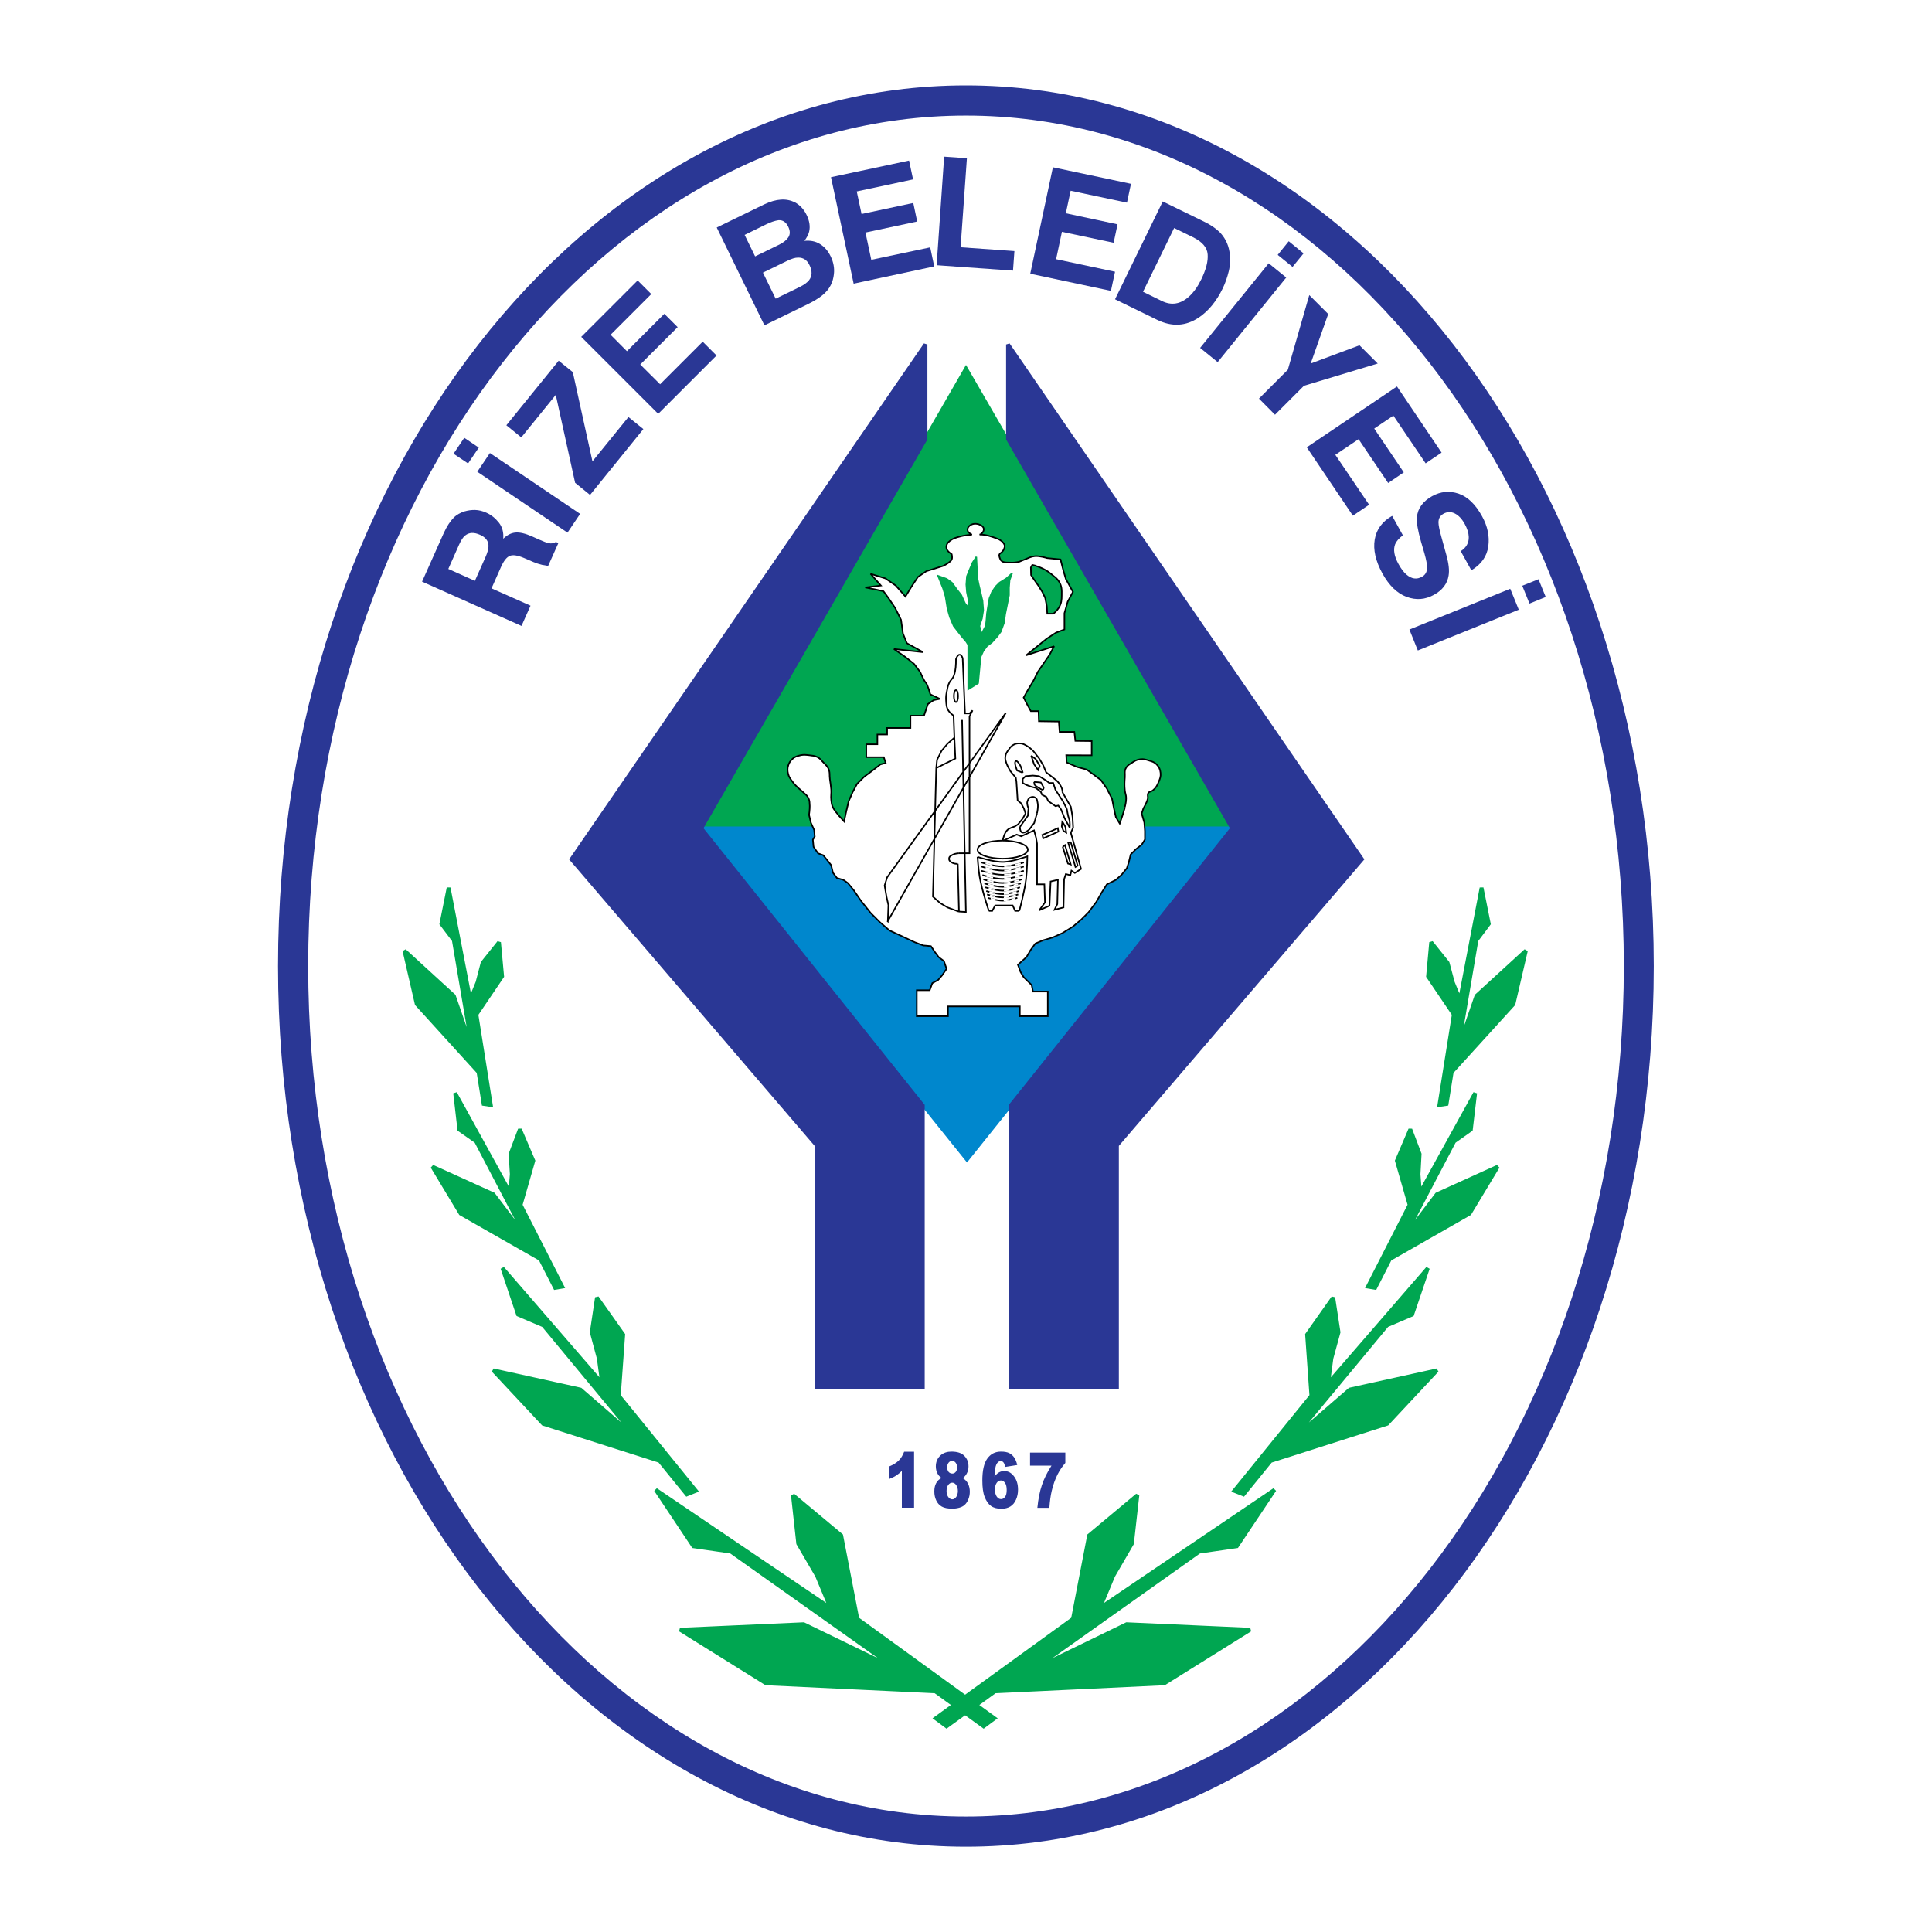 <?xml version="1.0" encoding="UTF-8"?>
<svg id="Layer_2" data-name="Layer 2" xmlns="http://www.w3.org/2000/svg" viewBox="0 0 192.76 192.76">
  <defs>
    <style>
      .cls-1 {
        fill: #00a651;
      }

      .cls-1, .cls-2, .cls-3, .cls-4 {
        fill-rule: evenodd;
      }

      .cls-5, .cls-4 {
        fill: #2a3795;
      }

      .cls-2 {
        fill: #fff;
      }

      .cls-6, .cls-7, .cls-8 {
        stroke: #000;
      }

      .cls-6, .cls-7, .cls-8, .cls-9, .cls-10, .cls-11, .cls-12, .cls-13, .cls-14, .cls-15 {
        fill: none;
        stroke-miterlimit: 2.61;
      }

      .cls-6, .cls-9, .cls-11 {
        stroke-width: .15px;
      }

      .cls-7, .cls-12 {
        stroke-width: .15px;
      }

      .cls-8, .cls-13 {
        stroke-width: .15px;
      }

      .cls-9, .cls-10 {
        stroke: #00a651;
      }

      .cls-10, .cls-14, .cls-15 {
        stroke-width: .38px;
      }

      .cls-11, .cls-12, .cls-13 {
        stroke: #fff;
      }

      .cls-3 {
        fill: #0087cd;
      }

      .cls-14 {
        stroke: #0087cd;
      }

      .cls-15 {
        stroke: #2a3795;
      }
    </style>
  </defs>
  <g id="Layer_1-2" data-name="Layer 1">
    <g>
      <polygon class="cls-2" points="0 0 192.76 0 192.76 192.76 0 192.76 0 0"/>
      <path class="cls-5" d="M27.74,96.38h0s0,0,0,0c0-24.2,7.63-46.12,19.97-61.99,12.42-15.98,29.62-25.87,48.66-25.87h0s0,0,0,0h0c19.03,0,36.23,9.89,48.66,25.88,12.34,15.88,19.97,37.8,19.97,61.99h0s0,0,0,0c0,24.2-7.63,46.12-19.97,61.99-12.42,15.98-29.62,25.87-48.66,25.87h0s0,0,0,0h0c-19.03,0-36.23-9.89-48.66-25.88-12.34-15.88-19.97-37.79-19.97-61.99h0s0,0,0,0ZM30.75,96.38h0s0,0,0,0c0,23.5,7.4,44.76,19.35,60.14,11.87,15.27,28.23,24.72,46.28,24.72h0s0,0,0,0h0c18.04,0,34.41-9.44,46.28-24.71,11.96-15.38,19.35-36.64,19.35-60.14h0s0,0,0,0c0-23.5-7.4-44.76-19.35-60.14-11.87-15.27-28.23-24.72-46.28-24.72h0s0,0,0,0h0c-18.04,0-34.41,9.44-46.28,24.71-11.96,15.38-19.35,36.64-19.35,60.14h0Z"/>
      <path class="cls-4" d="M44.72,56.76l2.66,1.19,1.05-2.35c.21-.47.31-.84.31-1.12,0-.5-.28-.87-.84-1.12-.6-.27-1.09-.25-1.48.06-.22.17-.42.48-.62.93l-1.07,2.41h0ZM45.23,51.67c.33-.31.7-.52,1.12-.65.35-.1.7-.15,1.06-.14.36.01.74.1,1.13.28.47.21.88.54,1.23.98.35.44.49.98.44,1.61.39-.38.79-.58,1.22-.62.42-.04.98.09,1.68.4l.67.3c.45.2.77.32.95.36.28.06.52.02.73-.12l.25.11-1.02,2.28c-.25-.04-.45-.07-.59-.1-.3-.07-.6-.17-.89-.29l-.93-.4c-.64-.27-1.11-.34-1.42-.21-.31.13-.6.49-.87,1.1l-.95,2.14,3.89,1.73-.9,2.02-9.92-4.42,2.17-4.86c.32-.69.65-1.19.97-1.49h0Z"/>
      <polygon class="cls-4" points="57.88 51.27 56.62 53.14 47.62 47.07 48.88 45.2 57.88 51.27"/>
      <polygon class="cls-4" points="45.25 45.27 46.32 43.68 47.77 44.66 46.7 46.24 45.25 45.27"/>
      <polygon class="cls-4" points="57.38 48.17 55.45 39.4 52.01 43.64 50.52 42.43 55.74 35.99 57.15 37.13 59.11 46.03 62.7 41.61 64.19 42.81 58.87 49.38 57.38 48.17"/>
      <polygon class="cls-4" points="64.98 29.34 60.92 33.4 62.55 35.04 66.28 31.31 67.61 32.64 63.88 36.37 65.86 38.34 70.11 34.09 71.49 35.47 65.67 41.29 57.99 33.61 63.62 27.98 64.98 29.34"/>
      <path class="cls-4" d="M74.29,23.43l1.05,2.15,2.4-1.17c.43-.21.74-.46.92-.74.19-.3.18-.65-.02-1.06-.22-.45-.54-.67-.97-.64-.35.05-.77.19-1.24.42l-2.14,1.05h0ZM76.12,27.2l1.27,2.6,2.4-1.17c.43-.21.73-.43.92-.66.33-.42.35-.93.05-1.53-.25-.51-.63-.75-1.14-.74-.29,0-.64.11-1.07.32l-2.43,1.18h0ZM79.3,20.18c.5.27.9.69,1.18,1.27.29.6.37,1.15.25,1.66-.07.29-.23.59-.47.92.59-.06,1.1.04,1.54.31.45.27.81.68,1.08,1.24.28.58.39,1.17.32,1.77-.04.39-.14.76-.32,1.11-.2.39-.49.73-.87,1.03-.38.3-.82.56-1.32.81l-4.42,2.16-4.76-9.76,4.74-2.31c1.2-.57,2.22-.63,3.05-.2h0Z"/>
      <polygon class="cls-4" points="91.1 17.9 85.48 19.1 85.96 21.35 91.12 20.25 91.51 22.1 86.35 23.2 86.93 25.92 92.81 24.68 93.21 26.58 85.17 28.3 82.91 17.68 90.7 16.02 91.1 17.9"/>
      <polygon class="cls-4" points="94.2 15.63 96.47 15.79 95.84 24.67 101.21 25.05 101.07 27 93.45 26.46 94.2 15.63"/>
      <polygon class="cls-4" points="112.44 20.22 106.82 19.03 106.34 21.28 111.5 22.38 111.11 24.22 105.95 23.13 105.37 25.86 111.25 27.11 110.84 29.02 102.79 27.31 105.05 16.69 112.84 18.34 112.44 20.22"/>
      <path class="cls-4" d="M117.15,22.74l-3.11,6.37,1.88.92c.96.47,1.86.32,2.71-.44.46-.42.87-.99,1.22-1.71.48-.99.7-1.83.64-2.51-.05-.68-.54-1.25-1.46-1.7l-1.88-.92h0ZM121.61,23.08c.57.56.93,1.24,1.06,2.05.1.65.08,1.29-.07,1.92-.15.62-.35,1.19-.6,1.71-.63,1.3-1.43,2.27-2.39,2.92-1.3.87-2.68.95-4.16.23l-4.2-2.05,4.76-9.76,4.2,2.05c.6.3,1.07.62,1.41.95h0Z"/>
      <polygon class="cls-4" points="121.49 36.13 119.74 34.71 126.58 26.27 128.33 27.69 121.49 36.13"/>
      <polygon class="cls-4" points="128.58 24.07 130.06 25.28 128.96 26.63 127.48 25.43 128.58 24.07"/>
      <polygon class="cls-4" points="135.64 34.45 137.46 36.27 130.1 38.49 127.21 41.38 125.61 39.77 128.49 36.89 130.63 29.44 132.52 31.33 130.77 36.27 135.64 34.45"/>
      <polygon class="cls-4" points="142.24 46.23 139.02 41.47 137.11 42.76 140.06 47.13 138.5 48.19 135.55 43.82 133.23 45.38 136.6 50.36 134.98 51.45 130.38 44.63 139.38 38.56 143.83 45.16 142.24 46.23"/>
      <path class="cls-4" d="M139.98,53.4c-.4.3-.66.6-.78.89-.21.54-.1,1.2.33,1.98.26.47.52.82.79,1.05.51.44,1.03.52,1.56.22.31-.17.48-.45.5-.82.02-.37-.08-.88-.27-1.54l-.33-1.13c-.32-1.11-.46-1.93-.41-2.45.08-.88.59-1.58,1.52-2.1.85-.47,1.73-.55,2.63-.25.91.31,1.69,1.06,2.35,2.26.55,1,.76,2,.62,3-.14,1-.7,1.8-1.69,2.39l-1.06-1.91c.55-.35.82-.83.8-1.42-.01-.4-.15-.83-.4-1.29-.28-.51-.61-.86-.99-1.05s-.75-.18-1.12.02c-.34.19-.51.48-.51.87,0,.26.09.74.29,1.45l.51,1.85c.22.81.3,1.48.21,2.01-.13.81-.62,1.46-1.47,1.92-.87.48-1.77.55-2.72.2-.94-.35-1.74-1.12-2.41-2.33-.68-1.24-.94-2.37-.77-3.39.17-1.02.76-1.81,1.74-2.36l1.05,1.9h0Z"/>
      <polygon class="cls-4" points="141.46 64.9 140.62 62.81 150.68 58.74 151.53 60.83 141.46 64.9"/>
      <polygon class="cls-4" points="153.5 57.79 154.22 59.56 152.6 60.22 151.88 58.44 153.5 57.79"/>
      <path class="cls-4" d="M91.2,144.83v5.6h-1.22v-3.67c-.2.19-.39.34-.57.46-.18.12-.41.23-.69.34v-1.25c.41-.17.73-.37.96-.6.23-.23.4-.53.53-.87h.99ZM93.96,147.47c-.19-.13-.33-.27-.41-.43-.12-.22-.18-.46-.18-.74,0-.46.17-.84.51-1.13.27-.22.62-.34,1.05-.34.58,0,1.01.14,1.28.42.28.28.42.63.42,1.06,0,.25-.05.48-.17.7-.08.16-.21.32-.39.47.23.14.41.33.52.57.12.24.17.5.17.78s-.05.53-.15.77c-.1.24-.22.42-.37.55-.14.13-.32.22-.54.28-.22.06-.44.09-.69.09-.46,0-.81-.07-1.05-.21-.24-.14-.43-.34-.55-.61-.13-.27-.19-.57-.19-.9s.06-.6.18-.82c.12-.23.3-.4.55-.52h0ZM94.5,146.39c0,.19.05.34.14.46.09.11.22.17.38.17.14,0,.25-.06.34-.17.09-.11.13-.26.13-.45s-.05-.34-.14-.46c-.09-.12-.21-.18-.35-.18s-.27.06-.36.18c-.09.12-.14.27-.14.45h0ZM94.44,148.76c0,.24.06.44.17.6.12.15.25.23.4.23s.27-.08.39-.23c.11-.16.17-.36.17-.6s-.06-.44-.17-.6c-.11-.16-.25-.23-.4-.23s-.28.08-.39.22c-.11.15-.17.35-.17.61h0ZM101.48,146.17l-1.2.19c-.03-.21-.09-.36-.16-.45-.07-.09-.16-.13-.27-.13-.2,0-.35.12-.46.38-.08.18-.14.57-.17,1.16.14-.18.29-.32.44-.41.15-.09.33-.14.53-.14.39,0,.71.17.98.53.27.35.4.79.4,1.33,0,.36-.07.7-.2.99-.13.3-.32.53-.56.68-.24.15-.54.23-.9.23-.43,0-.78-.09-1.04-.28s-.47-.49-.63-.9c-.16-.41-.23-.96-.23-1.64,0-.99.16-1.72.49-2.18.33-.46.78-.7,1.37-.7.34,0,.62.05.82.15.2.1.37.25.5.44.13.2.23.44.3.74h0ZM99.27,148.62c0,.3.06.53.18.7.12.17.26.25.43.25.16,0,.29-.08.4-.23.11-.15.16-.38.16-.68s-.05-.55-.17-.71c-.11-.16-.25-.24-.41-.24s-.31.08-.42.24c-.11.16-.17.38-.17.67h0ZM102.78,144.93h3.51v1.03c-.3.35-.56.73-.77,1.14-.25.5-.45,1.05-.59,1.66-.11.47-.19,1.03-.23,1.68h-1.2c.09-.9.24-1.65.45-2.26.2-.61.52-1.26.96-1.95h-2.14v-1.29h0Z"/>
      <polygon class="cls-1" points="96.38 36.79 69.96 82.65 122.94 82.65 96.38 36.79"/>
      <polygon class="cls-10" points="96.38 36.79 69.96 82.65 122.94 82.65 96.38 36.79"/>
      <polygon class="cls-3" points="96.48 115.68 122.94 82.65 69.96 82.65 96.48 115.68"/>
      <polygon class="cls-14" points="96.48 115.68 122.94 82.65 69.96 82.65 96.48 115.68"/>
      <polygon class="cls-4" points="81.47 138.37 92.07 138.37 92.07 110.3 69.96 82.65 92.34 43.8 92.34 34.37 57.02 85.73 81.47 114.26 81.47 138.37"/>
      <polygon class="cls-15" points="81.47 138.37 92.07 138.37 92.07 110.3 69.96 82.65 92.34 43.8 92.34 34.37 57.02 85.73 81.47 114.26 81.47 138.37"/>
      <polygon class="cls-4" points="111.44 138.37 100.84 138.37 100.84 110.3 122.94 82.65 100.57 43.8 100.57 34.37 135.89 85.73 111.44 114.26 111.44 138.37"/>
      <polygon class="cls-15" points="111.44 138.37 100.84 138.37 100.84 110.3 122.94 82.65 100.57 43.8 100.57 34.37 135.89 85.73 111.44 114.26 111.44 138.37"/>
      <path class="cls-2" d="M93.78,69.73l-.97-.46s-.26-.97-.45-1.16c-.19-.19-.58-1.1-.58-1.1l-.58-.77-.91-.72-1.1-.77,2.91.32-1.62-.9-.39-.97-.19-1.36-.58-1.17-.65-.97-.52-.71-.84-.19-.98-.19,1.56-.19-1.03-1.17,1.48.46,1.03.71.97,1.1.59-.97.65-.98.84-.58.84-.26.85-.27s.34-.16.52-.31c.14-.11.25-.17.32-.33.08-.18,0-.51,0-.51,0,0-.49-.3-.53-.62-.04-.32.11-.55.37-.74.32-.24.56-.29.95-.4.46-.14,1.22-.2,1.22-.2,0,0-.38-.17-.42-.39-.04-.2.02-.36.18-.49.25-.2.54-.25.88-.16.2.06.35.14.46.27.22.25-.02.7-.34.77.55-.03,1.12.16,1.77.4.28.1.57.31.7.58.09.18.02.33-.06.52-.09.18-.21.27-.35.38-.17.13-.08.35,0,.55.17.43.66.33,1.12.36.3.02.77-.08.77-.08,0,0,.35-.15.58-.24.38-.14.58-.28.98-.32.48-.05,1.23.19,1.23.19l1.35.13.26,1.03.27.92.71,1.29-.52.97-.33,1.16v1.62l-.84.32-.9.58-2.08,1.68,2.79-.9-.45.84-1.16,1.69-.45.9-.58.97-.4.72.4.77.32.58h.77l.03,1.01,1.99.03.08,1.03h1.47s.1.9.1.9l1.63.02v1.42s-2.54-.01-2.54-.01l.04.72,1.03.45.97.26.71.52.71.53.59.84.52,1.03.19.97.19.85.39.65.26-.77.26-.85s.14-.55.13-.9c0-.31-.1-.47-.13-.77-.05-.5-.04-.79,0-1.29.03-.38-.08-.65.13-.98.14-.23.29-.3.52-.45.32-.21.52-.35.9-.39.33-.04.53.03.85.13.32.1.54.15.77.39.25.26.35.48.39.84.04.36-.05.58-.19.91-.15.37-.27.59-.58.84-.16.13-.34.09-.45.26-.13.19-.01.36-.06.58-.09.38-.4.9-.4.9l-.19.58.26.91.06.84v.84l-.32.52-.58.45-.52.52-.19.79-.19.58-.52.65-.58.52-.9.45-.53.84-.52.91-.77,1.03-.71.71-.84.71-1.04.65-1.03.46-.9.26-.79.33-.49.67-.39.67-.86.78.26.71.32.53.4.39.39.39.13.65h1.48v2.46h-2.79v-.98h-7.17v.98h-3.11v-2.59h1.29l.26-.71.58-.32.39-.45.45-.66-.26-.77-.52-.39-.39-.52-.39-.58-.77-.07-.84-.32-1.11-.52-1.42-.66-.97-.84-.9-.9-.98-1.23-.71-1.04-.58-.71-.45-.32-.65-.19-.39-.52-.19-.77-.46-.58-.32-.4-.52-.19-.45-.65-.07-.71.19-.32-.06-.65-.32-.71-.19-.79s.08-.55.07-.9c-.02-.31,0-.5-.13-.77-.13-.27-.3-.37-.52-.58-.19-.19-.32-.27-.52-.45-.24-.24-.39-.37-.58-.65-.19-.26-.32-.41-.4-.72-.08-.32-.09-.53,0-.84.09-.28.18-.44.4-.65.26-.25.49-.31.84-.39.32-.07.51-.04.84,0,.33.04.54.04.84.19.27.14.37.3.58.52.21.22.36.33.5.6.19.38.1.66.16,1.09.05.4.1.63.13,1.03.03.4-.05.63,0,1.03.03.26.04.41.13.65.13.34.52.77.52.77l.65.72.19-.91.26-1.1.39-.9.45-.84.71-.71.79-.59.84-.65.52-.13-.19-.58h-1.75v-1.29h1.11v-.98h.97v-.65h2.33v-1.23h1.35l.39-1.16.58-.39.65-.13h0Z"/>
      <path class="cls-6" d="M93.78,69.73l-.97-.46M92.82,69.27s-.26-.97-.45-1.16c-.19-.19-.58-1.1-.58-1.1M91.78,67.01l-.58-.77-.91-.72-1.1-.77,2.91.32-1.62-.9-.39-.97-.19-1.36-.58-1.17-.65-.97-.52-.71-.84-.19-.98-.19,1.56-.19-1.03-1.17,1.48.46,1.03.71.97,1.1.59-.97.65-.98.84-.58.84-.26.85-.27M94.12,56.45s.34-.16.52-.31c.14-.11.25-.17.32-.33.08-.18,0-.51,0-.51,0,0-.49-.3-.53-.62-.04-.32.11-.55.37-.74.32-.24.56-.29.95-.4.46-.14,1.22-.2,1.22-.2,0,0-.38-.17-.42-.39-.04-.2.02-.36.18-.49.25-.2.54-.25.88-.16.2.06.35.14.46.27.22.25-.02.7-.34.77.55-.03,1.12.16,1.77.4.28.1.57.31.7.58.09.18.02.33-.06.52-.09.18-.21.27-.35.38-.17.13-.08.35,0,.55.17.43.66.33,1.12.36.3.02.77-.08.77-.08,0,0,.35-.15.58-.24.38-.14.58-.28.98-.32.48-.05,1.23.19,1.23.19M104.46,55.68l1.35.13.26,1.03.27.92.71,1.29-.52.97-.33,1.16v1.62l-.84.32-.9.58-2.08,1.68,2.79-.9-.45.84-1.16,1.69-.45.9-.58.97-.4.72.4.77.32.58h.77l.03,1.01,1.99.03.08,1.03h1.47s.1.9.1.9l1.63.02v1.42s-2.54-.01-2.54-.01l.04.72,1.03.45.97.26.71.52.71.53.59.84.52,1.03.19.97.19.85.39.65.26-.77.26-.85M112.23,80.53s.14-.55.13-.9c0-.31-.1-.47-.13-.77-.05-.5-.04-.79,0-1.29.03-.38-.08-.65.13-.98.14-.23.29-.3.52-.45.32-.21.52-.35.9-.39.33-.04.53.03.85.13.32.1.54.15.77.39.25.26.35.48.39.84.04.36-.05.58-.19.91-.15.37-.27.59-.58.84-.16.13-.34.09-.45.26-.13.19-.01.36-.06.58-.09.38-.4.9-.4.9M114.1,80.59l-.19.58.26.91.06.84v.84l-.32.52-.58.45-.52.52-.19.79-.19.58-.52.65-.58.52-.9.45-.53.84-.52.91-.77,1.03-.71.71-.84.71-1.04.65-1.03.46-.9.26-.79.33-.49.67-.39.67-.86.78.26.71.32.53.4.39.39.39.13.65h1.48v2.46h-2.79v-.98h-7.17v.98h-3.11v-2.59h1.29l.26-.71.58-.32.39-.45.45-.66-.26-.77-.52-.39-.39-.52-.39-.58-.77-.07-.84-.32-1.11-.52-1.42-.66-.97-.84-.9-.9-.98-1.23-.71-1.04-.58-.71-.45-.32-.65-.19-.39-.52-.19-.77-.46-.58-.32-.4-.52-.19-.45-.65-.07-.71.19-.32-.06-.65-.32-.71-.19-.79M80.72,81.3s.08-.55.07-.9c-.02-.31,0-.5-.13-.77-.13-.27-.3-.37-.52-.58-.19-.19-.32-.27-.52-.45-.24-.24-.39-.37-.58-.65-.19-.26-.32-.41-.4-.72-.08-.32-.09-.53,0-.84.09-.28.18-.44.4-.65.26-.25.49-.31.84-.39.32-.07.51-.04.84,0,.33.04.54.04.84.19.27.14.37.3.58.52.21.22.36.33.5.6.19.38.1.66.16,1.09.05.4.1.63.13,1.03.03.4-.05.63,0,1.03.03.26.04.41.13.65.13.34.52.77.52.77M83.57,81.24l.65.72.19-.91.26-1.1.39-.9.45-.84.71-.71.79-.59.84-.65.52-.13-.19-.58h-1.75v-1.29h1.11v-.98h.97v-.65h2.33v-1.23h1.35l.39-1.16.58-.39.65-.13"/>
      <path class="cls-1" d="M103.29,56.44s.46.15.73.28c.41.2.62.35.97.64.28.23.47.35.66.65.29.46.29.82.28,1.36,0,.5-.03.82-.28,1.25-.16.27-.54.61-.54.61h-.61l-.05-.75-.16-.82-.28-.59-.4-.64-.45-.64-.28-.42-.02-.75.14-.26.31.07h0Z"/>
      <path class="cls-6" d="M103.29,56.44s.46.15.73.28c.41.2.62.35.97.64.28.23.47.35.66.65.29.46.29.82.28,1.36,0,.5-.03.82-.28,1.25-.16.27-.54.61-.54.61M105.1,61.23h-.61l-.05-.75-.16-.82-.28-.59-.4-.64-.45-.64-.28-.42-.02-.75.14-.26.31.07"/>
      <polygon class="cls-1" points="93.59 57.45 93.84 58.07 94.09 58.69 94.34 59.51 94.53 60.7 94.78 61.58 95.15 62.45 95.59 63.02 96.03 63.58 96.41 64.02 96.6 64.33 96.6 68.78 97.59 68.16 97.84 65.53 98.1 64.96 98.47 64.46 98.97 64.08 99.48 63.52 99.85 63.02 100.17 62.14 100.29 61.27 100.48 60.33 100.67 59.38 100.67 58.63 100.73 57.88 100.98 57.19 100.42 57.7 99.73 58.13 99.35 58.51 98.97 59.07 98.72 59.7 98.6 60.39 98.47 61.2 98.41 61.95 98.35 62.45 97.91 63.27 97.72 62.45 97.97 61.71 98.1 60.89 98.03 59.95 97.84 59.13 97.66 58.38 97.53 57.76 97.47 56.75 97.41 55.56 97.04 56.13 96.72 56.88 96.47 57.51 96.41 58.32 96.47 59.07 96.6 59.7 96.72 60.76 96.28 60.2 95.91 59.38 95.47 58.82 94.97 58.13 94.46 57.76 93.59 57.45"/>
      <polygon class="cls-9" points="93.59 57.45 93.84 58.07 94.09 58.69 94.34 59.51 94.53 60.7 94.78 61.58 95.15 62.45 95.59 63.02 96.03 63.58 96.41 64.02 96.6 64.33 96.6 68.78 97.59 68.16 97.84 65.53 98.1 64.96 98.47 64.46 98.97 64.08 99.48 63.52 99.85 63.02 100.17 62.14 100.29 61.27 100.48 60.33 100.67 59.38 100.67 58.63 100.73 57.88 100.98 57.19 100.42 57.7 99.73 58.13 99.35 58.51 98.97 59.07 98.72 59.7 98.6 60.39 98.47 61.2 98.41 61.95 98.35 62.45 97.91 63.27 97.72 62.45 97.97 61.71 98.1 60.89 98.03 59.95 97.84 59.13 97.66 58.38 97.53 57.76 97.47 56.75 97.41 55.56 97.04 56.13 96.72 56.88 96.47 57.51 96.41 58.32 96.47 59.07 96.6 59.7 96.72 60.76 96.28 60.2 95.91 59.38 95.47 58.82 94.97 58.13 94.46 57.76 93.59 57.45"/>
      <path class="cls-6" d="M95.68,90.96l-1.14-.42-.75-.45-.71-.63.33-12.82.08-.83.45-.9.6-.71.68-.6-.08-2.18M95.15,71.41s-.38-.28-.53-.53c-.21-.34-.2-.61-.23-1.01-.02-.35.01-.56.08-.9.06-.33.09-.52.23-.83.13-.29.33-.39.45-.68.08-.2.11-.32.15-.53.09-.44.08-1.16.08-1.16,0,0,.15-.48.38-.45.19.02.3.38.3.38M96.05,65.7l.23,5.48h.45l.3-.3-.3.6v13.65h-1.05M95.67,85.13s-.37.02-.58.13c-.19.11-.39.18-.4.4-.02.23.17.35.38.45.17.09.49.08.49.08M95.56,86.18l.12,4.77M95.99,71.83l.38,19.16-.69-.04M95.22,73.59l.1,2.09-1.9.95M95.17,69.45c0-.33.09-.6.21-.6s.21.27.21.6-.09.6-.21.6-.21-.27-.21-.6M88.57,91.92l11.78-20.79-11.84,16.41-.25.81.19,1.12.19.84-.06,1.62h0ZM97.53,85.49s.08,1.18.2,1.92c.22,1.38.93,3.47.93,3.47M98.66,90.88h.34l.29-.54h1.75l.24.54h.41M101.7,90.88s.52-1.91.67-3.15c.11-.89.13-2.29.13-2.29,0,0-1.42.53-2.36.56-1.03.03-2.6-.5-2.6-.5M97.53,84.77c0-.5,1.12-.9,2.51-.9s2.51.41,2.51.9-1.12.9-2.51.9-2.51-.4-2.51-.9M100.04,83.87s.14-.77.48-1.07c.23-.21.73-.34.73-.34M101.25,82.46l.34-.23.45-.56.28-.51-.17-.51-.28-.51-.34-.28-.06-.96-.06-.9-.06-.4-.56-.68M100.81,76.93s-.29-.46-.4-.79c-.07-.23-.14-.38-.11-.62.03-.31.15-.48.34-.73.15-.21.24-.35.48-.48.21-.11.35-.14.59-.14.33,0,.51.11.79.28.27.15.62.51.62.51M103.12,74.96l.57.73.4.68.28.68,1.01.79M105.37,77.84s.23.16.45.56c.23.4.17.62.17.62M105.99,79.02l.45.79.4.68.17,1.02.06,1.07-.23.51,1.02,3.61-.62.4-.34-.23-.11.45-.45-.11-.17.51-.06,2.82-.9.23.28-.57.06-2.42-.73.17-.11,2.42-1.02.45.57-.78-.06-1.81h-.73v-4.06l-.11-.62-.19-.7-1.28.59-.45-.17-1.38.62M101.94,83.05c-.19-.13-.18-.55-.18-.55M101.76,82.5l.79-1.11.06-.73M102.61,80.65s-.19-.42-.11-.68c.06-.18.11-.31.28-.4.2-.1.4-.09.57.06.14.12.13.27.17.45.1.41-.06,1.07-.06,1.07M103.46,81.16l-.28.96-.51.67M102.66,82.79s-.48.42-.72.25M106.82,84l-.24.09.72,2.41.22-.13-.7-2.38h0ZM106.03,84.49l.52,1.67.28.09-.57-1.93-.23.17h0ZM102.04,77.1l-.57-.23-.17-.51M101.31,76.37s-.09-.27,0-.4c.15-.22.51.45.51.45M101.82,76.42l.23.68M103.57,76.82l-.4-.57-.28-.85.45.34.4.68-.17.4h0ZM102.44,78.34l-.4-.22v-.4l.28-.28.73-.06.62.06.73.45.28.23h.4l.22.67.4.62.34.51.4.79M106.44,80.71s.11.73.23,1.02c.11.28.06.84.06.84M106.72,82.57l-.51-.95-.34-.85-.28-.4-.28.06-.73-.51-.17-.4-.45-.23-.11-.28-.51-.4-.45-.11-.45-.17M103.17,78.01l.68.06.28.5M104.13,78.56s0,.28-.17.23c-.17-.06-.73-.45-.73-.45M103.23,78.34l-.06-.33M104,83.3l.78-.33.76-.34.06.34-1.52.68-.07-.34h0ZM105.99,81.95l-.06.5.17.45.28.17-.08-.57-.32-.55h0ZM97.92,86.05s1.27.4,2.11.4c.84,0,2.12-.4,2.12-.4"/>
      <path class="cls-11" d="M98.33,86.15l.69.18M100.19,86.44l.4-.03.3-.04M101.31,86.28c.17-.04.35-.1.53-.13"/>
      <path class="cls-6" d="M97.92,86.46s1.27.4,2.11.4c.84,0,2.12-.4,2.12-.4"/>
      <path class="cls-11" d="M98.33,86.57l.69.18M100.19,86.86l.4-.03.3-.04M101.31,86.7c.17-.04.35-.1.53-.13"/>
      <path class="cls-6" d="M97.92,86.88s1.27.4,2.11.4c.84,0,2.12-.4,2.12-.4"/>
      <path class="cls-11" d="M98.33,86.99l.69.18M100.19,87.28l.4-.03.3-.04M101.31,87.11c.17-.04.35-.1.53-.13"/>
      <path class="cls-7" d="M98.02,87.31s1.21.38,2,.38c.8,0,2.02-.38,2.02-.38"/>
      <path class="cls-12" d="M98.42,87.41l.66.17M100.18,87.68l.38-.03.29-.04M101.25,87.53c.16-.04.33-.1.5-.12"/>
      <path class="cls-7" d="M98.12,87.74s1.15.36,1.9.36c.76,0,1.92-.36,1.92-.36"/>
      <path class="cls-12" d="M98.5,87.83l.63.17M100.18,88.09l.36-.03.27-.04M101.19,87.95c.15-.04.32-.09.48-.12"/>
      <path class="cls-8" d="M98.22,88.14s1.09.34,1.81.34c.72,0,1.82-.34,1.82-.34"/>
      <path class="cls-13" d="M98.57,88.23l.59.16M100.17,88.48l.34-.03.26-.04M101.13,88.34c.15-.04.3-.09.45-.11"/>
      <path class="cls-7" d="M98.31,88.53s1.03.32,1.72.33c.69,0,1.73-.33,1.73-.33"/>
      <path class="cls-12" d="M98.65,88.61l.57.15M100.16,88.85l.32-.03.24-.03M101.07,88.72c.14-.03.29-.09.43-.1"/>
      <path class="cls-7" d="M98.4,88.9s.98.31,1.63.31c.65,0,1.64-.31,1.64-.31"/>
      <path class="cls-12" d="M98.72,88.98l.54.14M100.16,89.2l.31-.03.23-.03M101.02,89.08c.13-.03.27-.08.41-.1"/>
      <path class="cls-7" d="M98.48,89.24s.93.29,1.55.29c.62,0,1.56-.29,1.56-.29"/>
      <path class="cls-12" d="M98.78,89.32l.51.14M100.15,89.53l.29-.02.22-.03M100.97,89.42c.12-.03.26-.08.39-.09"/>
      <path class="cls-7" d="M98.55,89.58s.89.28,1.47.28c.59,0,1.48-.28,1.48-.28"/>
      <path class="cls-12" d="M98.84,89.65l.48.13M100.14,89.85l.28-.02.21-.03M100.92,89.74c.12-.03.25-.07.37-.09"/>
      <polygon class="cls-1" points="93.36 171.44 107.05 161.52 108.66 153.2 113.48 149.18 112.94 154 111.07 157.22 109.73 160.44 127.16 148.64 123.4 154.27 119.65 154.81 103.02 166.61 112.41 162.05 124.73 162.6 116.16 167.95 99.27 168.75 94.44 172.24 93.36 171.44"/>
      <polygon class="cls-10" points="93.36 171.44 107.05 161.52 108.66 153.2 113.48 149.18 112.94 154 111.07 157.22 109.73 160.44 127.16 148.64 123.4 154.27 119.65 154.81 103.02 166.61 112.41 162.05 124.73 162.6 116.16 167.95 99.27 168.75 94.44 172.24 93.36 171.44"/>
      <polygon class="cls-1" points="123.15 148.74 130.84 139.26 130.41 133.16 133.02 129.46 133.55 132.92 132.84 135.52 132.51 138.02 142.46 126.53 140.89 131.16 138.38 132.23 128.98 143.57 134.68 138.64 143.38 136.72 138.4 142.05 126.77 145.76 124.06 149.1 123.15 148.74"/>
      <polygon class="cls-10" points="123.15 148.74 130.84 139.26 130.41 133.16 133.02 129.46 133.55 132.92 132.84 135.52 132.51 138.02 142.46 126.53 140.89 131.16 138.38 132.23 128.98 143.57 134.68 138.64 143.38 136.72 138.4 142.05 126.77 145.76 124.06 149.1 123.15 148.74"/>
      <polygon class="cls-1" points="136.48 128.37 140.64 120.22 139.37 115.81 140.71 112.68 141.64 115.14 141.53 117.16 141.67 119.04 147.18 109.06 146.75 112.7 145.08 113.88 139.95 123.66 143.36 119.16 149.44 116.4 146.62 121.08 138.67 125.62 137.2 128.49 136.48 128.37"/>
      <polygon class="cls-10" points="136.48 128.37 140.64 120.22 139.37 115.81 140.71 112.68 141.64 115.14 141.53 117.16 141.67 119.04 147.18 109.06 146.75 112.7 145.08 113.88 139.95 123.66 143.36 119.16 149.44 116.4 146.62 121.08 138.67 125.62 137.2 128.49 136.48 128.37"/>
      <polygon class="cls-1" points="143.61 110.25 145.05 101.21 142.48 97.41 142.79 94.02 144.43 96.07 144.95 98.02 145.67 99.77 147.82 88.58 148.54 92.17 147.31 93.81 145.46 104.7 147.31 99.36 152.24 94.85 151 100.18 144.84 106.96 144.33 110.14 143.61 110.25"/>
      <polygon class="cls-10" points="143.61 110.25 145.05 101.21 142.48 97.41 142.79 94.02 144.43 96.07 144.95 98.02 145.67 99.77 147.82 88.58 148.54 92.17 147.31 93.81 145.46 104.7 147.31 99.36 152.24 94.85 151 100.18 144.84 106.96 144.33 110.14 143.61 110.25"/>
      <polygon class="cls-1" points="99.22 171.44 85.54 161.52 83.93 153.2 79.11 149.18 79.64 154 81.52 157.22 82.86 160.44 65.43 148.64 69.18 154.27 72.93 154.81 89.57 166.61 80.18 162.05 67.85 162.6 76.43 167.95 93.32 168.75 98.14 172.24 99.22 171.44"/>
      <polygon class="cls-10" points="99.22 171.44 85.54 161.52 83.93 153.2 79.11 149.18 79.64 154 81.52 157.22 82.86 160.44 65.43 148.64 69.18 154.27 72.93 154.81 89.57 166.61 80.18 162.05 67.85 162.6 76.43 167.95 93.32 168.75 98.14 172.24 99.22 171.44"/>
      <polygon class="cls-1" points="69.43 148.74 61.74 139.26 62.18 133.16 59.56 129.46 59.04 132.92 59.74 135.52 60.08 138.02 50.13 126.53 51.69 131.16 54.21 132.23 63.6 143.57 57.91 138.64 49.21 136.72 54.19 142.05 65.82 145.76 68.53 149.1 69.43 148.74"/>
      <polygon class="cls-10" points="69.43 148.74 61.74 139.26 62.18 133.16 59.56 129.46 59.04 132.92 59.74 135.52 60.08 138.02 50.13 126.53 51.69 131.16 54.21 132.23 63.6 143.57 57.91 138.64 49.21 136.72 54.19 142.05 65.82 145.76 68.53 149.1 69.43 148.74"/>
      <polygon class="cls-1" points="56.1 128.37 51.94 120.22 53.21 115.81 51.87 112.68 50.94 115.14 51.06 117.16 50.91 119.04 45.41 109.06 45.83 112.7 47.51 113.88 52.63 123.66 49.22 119.16 43.14 116.4 45.96 121.08 53.92 125.62 55.39 128.49 56.1 128.37"/>
      <polygon class="cls-10" points="56.1 128.37 51.94 120.22 53.21 115.81 51.87 112.68 50.94 115.14 51.06 117.16 50.91 119.04 45.41 109.06 45.83 112.7 47.51 113.88 52.63 123.66 49.22 119.16 43.14 116.4 45.96 121.08 53.92 125.62 55.39 128.49 56.1 128.37"/>
      <polygon class="cls-1" points="48.97 110.25 47.53 101.21 50.1 97.41 49.79 94.02 48.15 96.07 47.64 98.02 46.92 99.77 44.76 88.58 44.04 92.17 45.28 93.81 47.13 104.7 45.28 99.36 40.35 94.85 41.58 100.18 47.74 106.96 48.25 110.14 48.97 110.25"/>
      <polygon class="cls-10" points="48.97 110.25 47.53 101.21 50.1 97.41 49.79 94.02 48.15 96.07 47.64 98.02 46.92 99.77 44.76 88.58 44.04 92.17 45.28 93.81 47.13 104.7 45.28 99.36 40.35 94.85 41.58 100.18 47.74 106.96 48.25 110.14 48.97 110.25"/>
    </g>
  </g>
</svg>